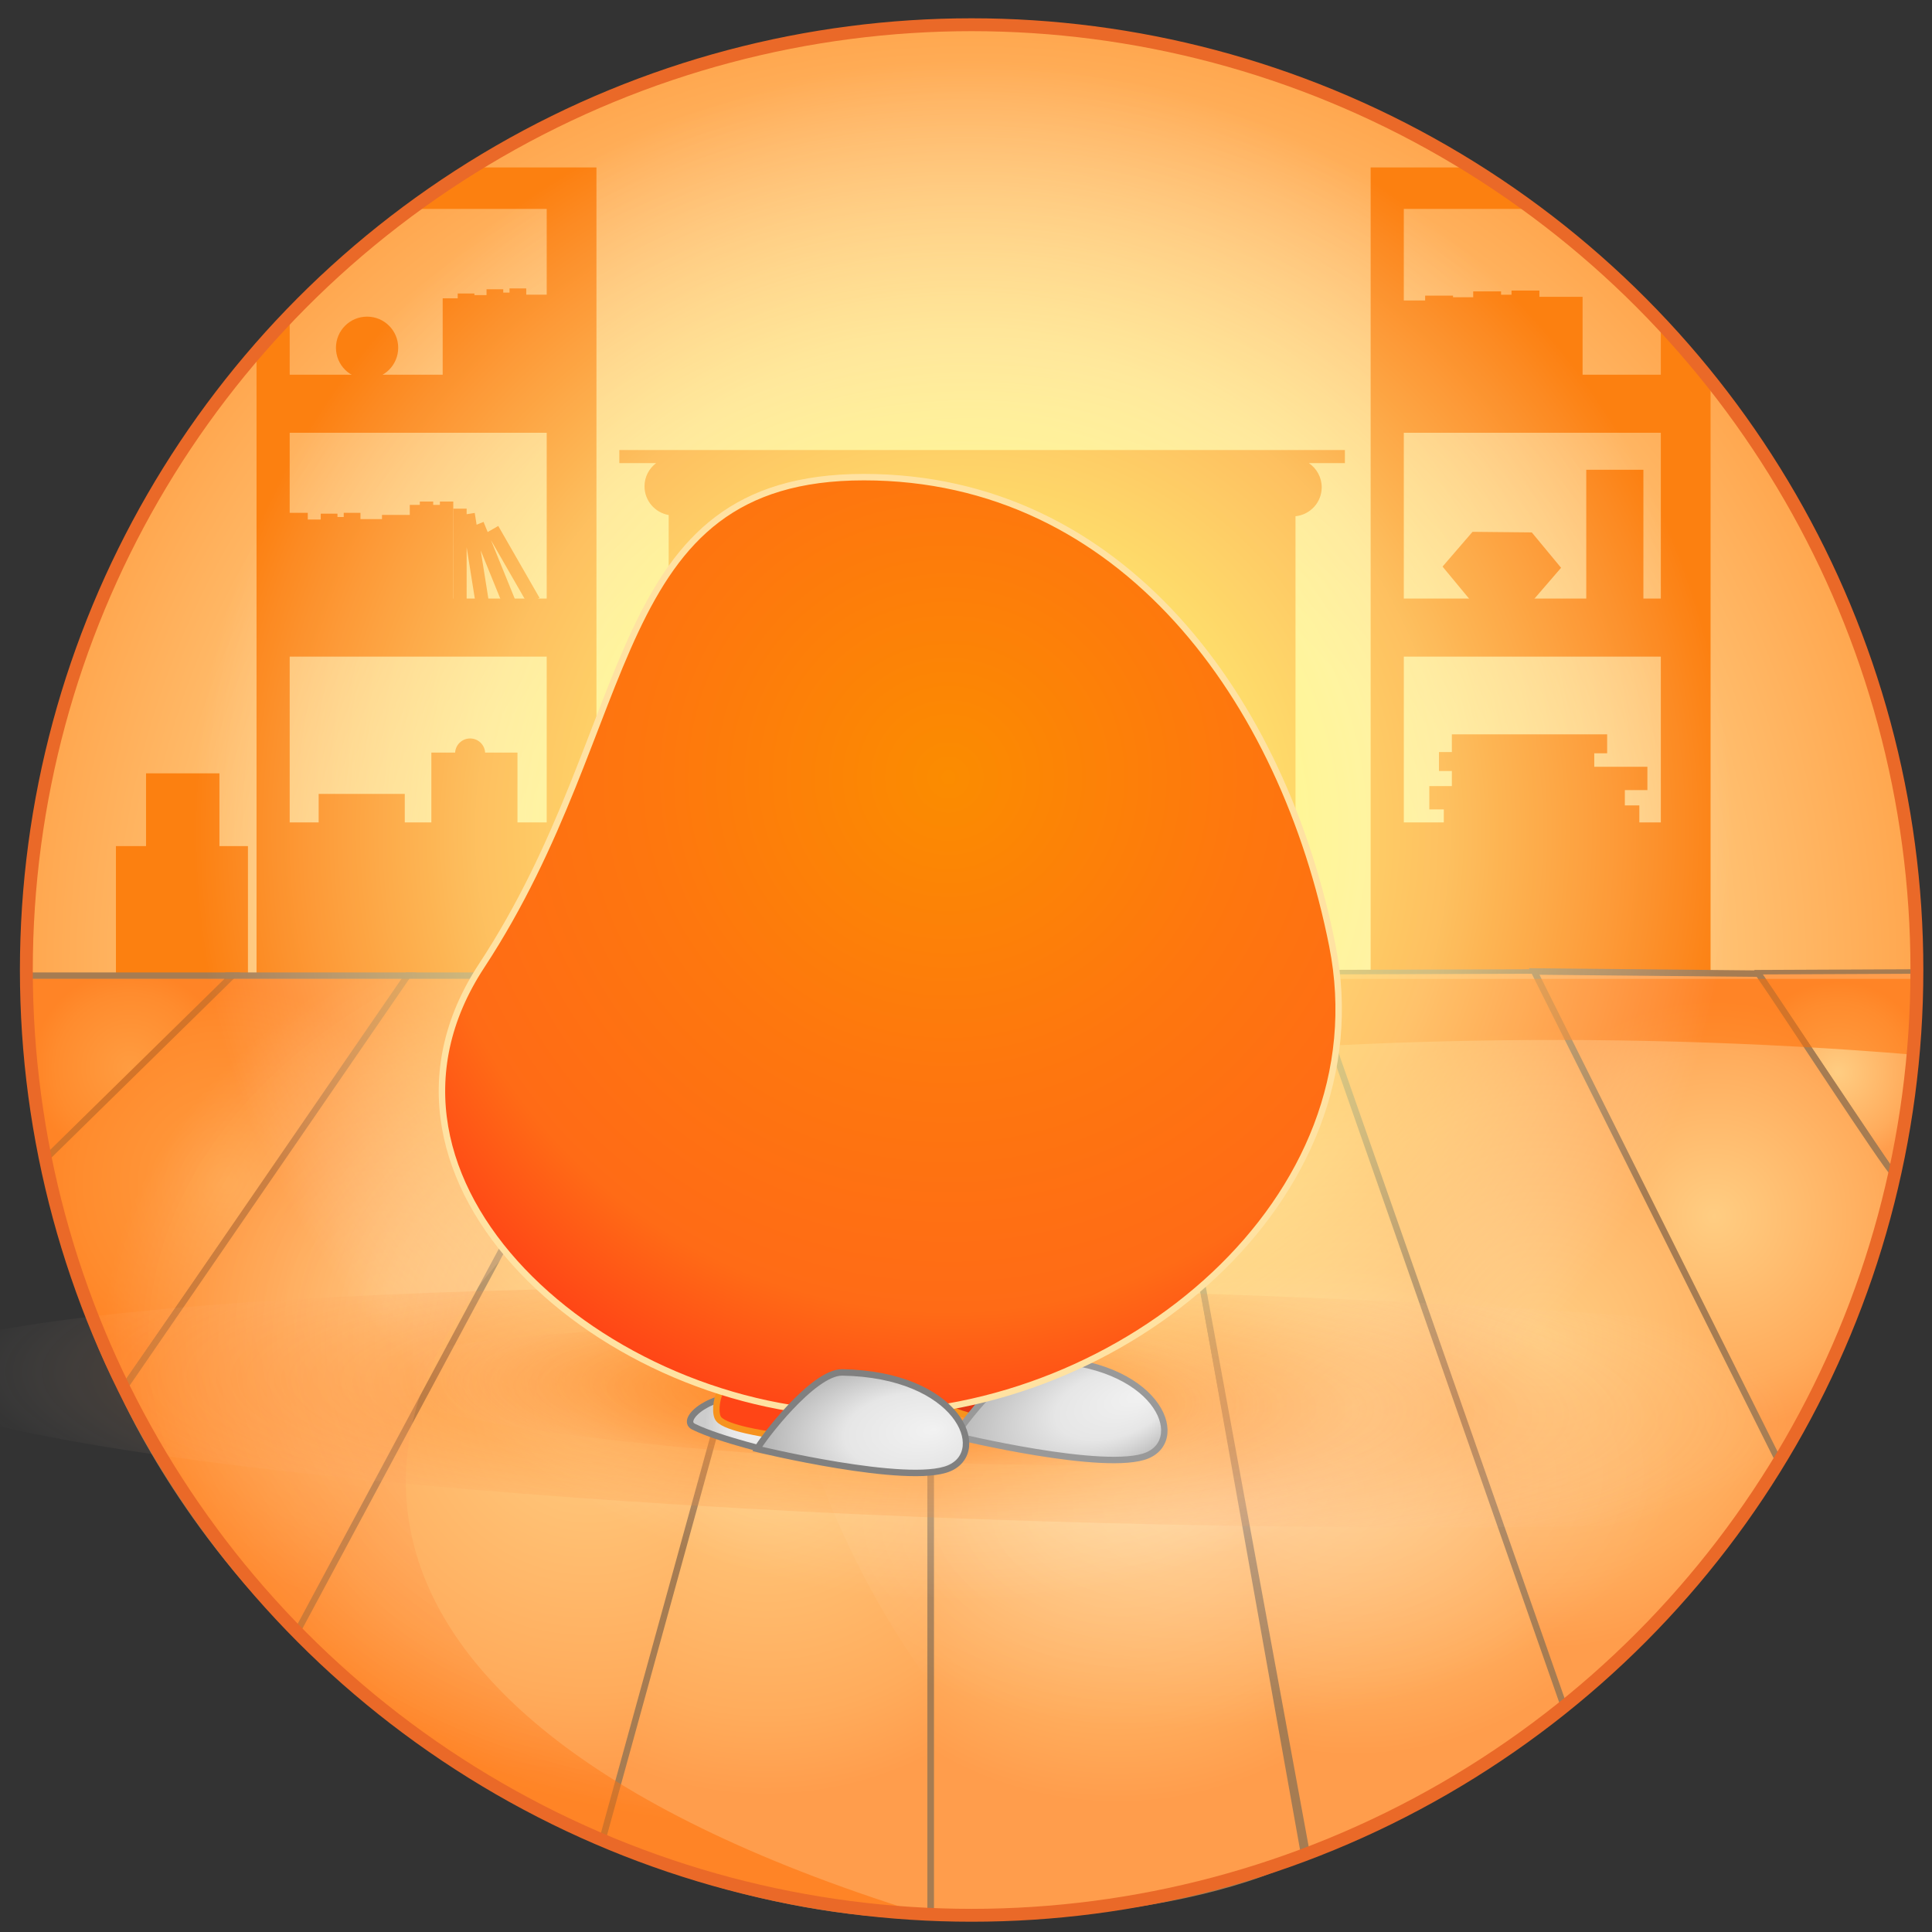 <?xml version="1.0" encoding="utf-8"?>
<!-- Generator: Adobe Illustrator 16.0.0, SVG Export Plug-In . SVG Version: 6.00 Build 0)  -->
<!DOCTYPE svg PUBLIC "-//W3C//DTD SVG 1.1//EN" "http://www.w3.org/Graphics/SVG/1.1/DTD/svg11.dtd">
<svg version="1.1" id="Layer_1" xmlns="http://www.w3.org/2000/svg" xmlns:xlink="http://www.w3.org/1999/xlink" x="0px" y="0px"
	 width="300px" height="300px" viewBox="0 0 300 300" enable-background="new 0 0 300 300" xml:space="preserve">
<rect x="0" y="0" width="300" height="300" fill="#333333" stroke="none"/>
<g id="FIX">
	
		<radialGradient id="SVGID_1_" cx="546.196" cy="691.771" r="146.605" gradientTransform="matrix(1 0 0 1 -395.32 -540.92)" gradientUnits="userSpaceOnUse">
		<stop  offset="0.495" style="stop-color:#FFE2A2"/>
		<stop  offset="0.696" style="stop-color:#FFCD82"/>
		<stop  offset="1" style="stop-color:#FFA74F"/>
	</radialGradient>
	<circle fill="url(#SVGID_1_)" cx="150.876" cy="150.852" r="146.604"/>
	<g>
		<path fill="#FC8010" d="M63.688,32.437h21.205v25.749h-39.91V48.25l-5.15,4.994v98.923h52.784V26H72.063L63.688,32.437z
			 M84.893,127.706h-39.91v-25.748h39.91V127.706z M84.893,92.945h-39.91V67.197h39.91V92.945z"/>
		<path fill="#FC8010" d="M257.893,127.706h-39.91v-25.748h39.91V127.706z M257.893,92.945h-39.91V67.197h39.91V92.945z
			 M257.893,49.667v8.519h-39.91V32.437h20.186L229.001,26h-16.168v126.166h52.784V58.75L257.893,49.667z"/>
		<g>
			<polygon fill="#FC8010" points="68.306,78.399 67.267,78.399 67.267,77.88 65.19,77.88 65.19,78.399 63.632,78.399 
				63.632,79.957 59.315,79.957 59.315,80.606 55.973,80.606 55.973,79.632 53.375,79.632 53.375,80.281 52.402,80.281 
				52.402,79.762 49.805,79.762 49.805,80.671 47.792,80.671 47.792,79.632 44.417,79.632 44.417,93.654 47.663,93.654 
				47.663,94.043 50.259,94.043 50.259,93.784 52.401,93.784 52.401,94.303 53.635,94.303 53.635,93.654 55.973,93.654 
				55.973,93.589 59.997,93.589 59.997,93.46 63.632,93.46 63.632,93.979 65.709,93.979 65.709,93.46 66.488,93.46 66.488,93.979 
				68.565,93.979 68.565,93.46 70.383,93.46 70.383,77.88 68.306,77.88 			"/>
			<polygon fill="#FC8010" points="83.777,92.833 77.368,81.671 75.725,82.615 75.085,81.041 74.008,81.479 73.716,79.646 
				72.46,79.846 72.46,78.983 70.383,78.983 70.383,94.563 72.46,94.563 72.46,84.97 74.113,95.358 76.165,95.032 74.642,85.466 
				78.008,93.748 79.932,92.965 76.232,83.864 81.976,93.868 			"/>
		</g>
		<rect x="246.314" y="72.944" fill="#FC8010" width="8.871" height="21.112"/>
		<rect x="224.193" y="125.064" fill="#FC8010" width="30.363" height="3.621"/>
		<rect x="221.943" y="122.064" fill="#FC8010" width="30.363" height="3.621"/>
		<rect x="225.443" y="119.064" fill="#FC8010" width="30.363" height="3.621"/>
		<rect x="223.443" y="116.779" fill="#FC8010" width="24.113" height="2.942"/>
		<rect x="225.443" y="114.029" fill="#FC8010" width="24.113" height="2.942"/>
		<rect x="66.981" y="116.861" fill="#FC8010" width="13.371" height="11.112"/>
		<rect x="18" y="131.382" fill="#FC8010" width="20.5" height="20.839"/>
		<rect x="22.676" y="120.082" fill="#FC8010" width="11.398" height="11.586"/>
		<rect x="49.481" y="123.278" fill="#FC8010" width="13.371" height="5.195"/>
		<polygon fill="#FC8010" points="85.739,45.758 81.715,45.758 81.715,44.785 79.118,44.785 79.118,45.434 78.145,45.434 
			78.145,44.915 75.548,44.915 75.548,45.824 73.668,45.824 73.668,45.574 71.072,45.574 71.072,46.324 68.739,46.324 
			68.739,59.696 71.335,59.696 71.335,58.946 73.405,58.946 73.405,59.196 76.002,59.196 76.002,58.936 78.144,58.936 
			78.144,59.456 79.378,59.456 79.378,58.807 81.715,58.807 81.715,58.742 85.739,58.742 		"/>
		<polygon fill="#FC8010" points="245.742,46.091 239.035,46.091 239.035,45.117 234.707,45.117 234.707,45.766 233.083,45.766 
			233.083,45.247 228.757,45.247 228.757,46.156 225.623,46.156 225.623,45.906 221.296,45.906 221.296,46.656 217.407,46.656 
			217.407,60.028 221.734,60.028 221.734,59.278 225.186,59.278 225.186,59.528 229.512,59.528 229.512,59.269 233.083,59.269 
			233.083,59.788 235.141,59.788 235.141,59.139 239.035,59.139 239.035,59.074 245.742,59.074 		"/>
		<circle fill="#FC8010" cx="57" cy="54" r="4.833"/>
		<path fill="#FC8010" d="M208.835,69.881H96.167v2.035h5.713c-1.088,0.829-1.801,2.125-1.801,3.599
			c0,2.238,1.624,4.087,3.755,4.459V150h97.332V80.162c2.281-0.238,4.068-2.146,4.068-4.491c0-1.562-0.791-2.938-1.991-3.755h5.592
			V69.881L208.835,69.881z"/>
		<circle fill="#FC8010" cx="73" cy="117" r="2.333"/>
		<polygon fill="#FC8010" points="237.746,93.565 228.544,93.472 223.998,87.979 228.654,82.58 237.855,82.672 242.402,88.165 		"/>
	</g>
	<g>
		
			<radialGradient id="SVGID_2_" cx="430.518" cy="724.595" r="30.36" gradientTransform="matrix(1 0 0 1 -395.32 -540.92)" gradientUnits="userSpaceOnUse">
			<stop  offset="0" style="stop-color:#FFCD82"/>
			<stop  offset="0.768" style="stop-color:#FFAC5C"/>
			<stop  offset="1" style="stop-color:#FF9D4C"/>
		</radialGradient>
		<path fill="url(#SVGID_2_)" stroke="#A67C52" stroke-miterlimit="10" d="M63.628,151.5l-44.656,64.35
			c-7.451-13.469-12.204-36.518-12.204-36.518l28.43-27.832H63.628z"/>
		
			<radialGradient id="SVGID_3_" cx="486.885" cy="759.313" r="57.62" gradientTransform="matrix(1 0 0 1 -395.32 -540.92)" gradientUnits="userSpaceOnUse">
			<stop  offset="0" style="stop-color:#FFCD82"/>
			<stop  offset="0.768" style="stop-color:#FFAC5C"/>
			<stop  offset="1" style="stop-color:#FF9D4C"/>
		</radialGradient>
		<path fill="url(#SVGID_3_)" stroke="#A67C52" stroke-width="0.7" stroke-miterlimit="10" d="M100.774,150.964L45.976,253.266
			c0,0,20.561,21.483,47.836,32.67l43.341-135.084L100.774,150.964z"/>
		
			<radialGradient id="SVGID_4_" cx="634.617" cy="748.892" r="48.075" gradientTransform="matrix(1 0 0 1 -395.32 -540.92)" gradientUnits="userSpaceOnUse">
			<stop  offset="0" style="stop-color:#FFCD82"/>
			<stop  offset="0.768" style="stop-color:#FFAC5C"/>
			<stop  offset="1" style="stop-color:#FF9D4C"/>
		</radialGradient>
		<path fill="url(#SVGID_4_)" stroke="#A67C52" stroke-width="0.7" stroke-miterlimit="10" d="M202.423,150.964l40.343,114.128
			c0,0,27.909-24.219,33.405-38.26l-37.935-75.98L202.423,150.964z"/>
		
			<radialGradient id="SVGID_5_" cx="680.672" cy="707.496" r="14.119" gradientTransform="matrix(1 0 0 1 -395.32 -540.92)" gradientUnits="userSpaceOnUse">
			<stop  offset="0" style="stop-color:#FFCD82"/>
			<stop  offset="0.768" style="stop-color:#FFAC5C"/>
			<stop  offset="1" style="stop-color:#FF9D4C"/>
		</radialGradient>
		<path fill="url(#SVGID_5_)" stroke="#A67C52" stroke-width="0.7" stroke-miterlimit="10" d="M273.046,150.964l21.054,31.338
			c0,0,4.49-13.348,3.381-31.45L273.046,150.964z"/>
		
			<radialGradient id="SVGID_6_" cx="568.837" cy="765.449" r="55.566" gradientTransform="matrix(1 0 0 1 -395.32 -540.92)" gradientUnits="userSpaceOnUse">
			<stop  offset="0" style="stop-color:#FFCD82"/>
			<stop  offset="0.768" style="stop-color:#FFAC5C"/>
			<stop  offset="1" style="stop-color:#FF9D4C"/>
		</radialGradient>
		<path fill="url(#SVGID_6_)" stroke="#A67C52" stroke-miterlimit="10" d="M178.154,151.5l24.379,136.602
			c-22.655,11.111-58.033,9.354-58.033,9.354V151.5H178.154z"/>
	</g>
	<g>
		
			<radialGradient id="SVGID_7_" cx="415.49" cy="706.726" r="15.123" gradientTransform="matrix(1 0 0 1 -395.32 -540.92)" gradientUnits="userSpaceOnUse">
			<stop  offset="0" style="stop-color:#FFCD82"/>
			<stop  offset="0.768" style="stop-color:#FFAC5C"/>
			<stop  offset="1" style="stop-color:#FF9D4C"/>
		</radialGradient>
		<path fill="url(#SVGID_7_)" stroke="#A67C52" stroke-miterlimit="10" d="M36.069,151.5L6.917,180.111
			C4.421,164.587,4.272,151.5,4.272,151.5l0,0H36.069z"/>
		
			<radialGradient id="SVGID_8_" cx="455.193" cy="743.504" r="46.273" gradientTransform="matrix(1 0 0 1 -395.32 -540.92)" gradientUnits="userSpaceOnUse">
			<stop  offset="0" style="stop-color:#FFCD82"/>
			<stop  offset="0.768" style="stop-color:#FFAC5C"/>
			<stop  offset="1" style="stop-color:#FF9D4C"/>
		</radialGradient>
		<path fill="url(#SVGID_8_)" stroke="#A67C52" stroke-miterlimit="10" d="M63.286,151.5l-44.314,64.46
			c0,0,8.507,19.864,27.003,37.708L100.774,151.5H63.286z"/>
		
			<radialGradient id="SVGID_9_" cx="605.446" cy="759.513" r="54.033" gradientTransform="matrix(1 0 0 1 -395.32 -540.92)" gradientUnits="userSpaceOnUse">
			<stop  offset="0" style="stop-color:#FFCD82"/>
			<stop  offset="0.768" style="stop-color:#FFAC5C"/>
			<stop  offset="1" style="stop-color:#FF9D4C"/>
		</radialGradient>
		<path fill="url(#SVGID_9_)" stroke="#A67C52" stroke-miterlimit="10" d="M177.486,149.5l25.392,138.186
			c0,0,19.292-6.517,39.888-22.979L202.423,149.5H177.486z"/>
		
			<radialGradient id="SVGID_10_" cx="661.488" cy="729.762" r="33.342" gradientTransform="matrix(1 0 0 1 -395.32 -540.92)" gradientUnits="userSpaceOnUse">
			<stop  offset="0" style="stop-color:#FFCD82"/>
			<stop  offset="0.768" style="stop-color:#FFAC5C"/>
			<stop  offset="1" style="stop-color:#FF9D4C"/>
		</radialGradient>
		<path fill="url(#SVGID_10_)" stroke="#A67C52" stroke-miterlimit="10" d="M238.236,150.852l37.935,75.98
			c0,0,12.942-20.586,17.929-44.53c-1.389-1.241-17.041-25.364-21.054-31.114L238.236,150.852z"/>
		
			<radialGradient id="SVGID_11_" cx="514.305" cy="764.658" r="55.162" gradientTransform="matrix(1 0 0 1 -395.32 -540.92)" gradientUnits="userSpaceOnUse">
			<stop  offset="0" style="stop-color:#FFCD82"/>
			<stop  offset="0.768" style="stop-color:#FFAC5C"/>
			<stop  offset="1" style="stop-color:#FF9D4C"/>
		</radialGradient>
		<path fill="url(#SVGID_11_)" stroke="#A67C52" stroke-miterlimit="10" d="M144.5,151.188v146.271
			c-27,0-51.031-11.521-51.031-11.521l37.479-135.918L144.5,151.188z"/>
	</g>
	
		<radialGradient id="floor_shadow_1_" cx="524.531" cy="975.718" r="106.705" gradientTransform="matrix(1 0.011 -0.008 0.701 -393.688 -480.947)" gradientUnits="userSpaceOnUse">
		<stop  offset="0" style="stop-color:#FFFFFF;stop-opacity:0"/>
		<stop  offset="1" style="stop-color:#FF6B00;stop-opacity:0.5"/>
	</radialGradient>
	<path id="floor_shadow" fill="url(#floor_shadow_1_)" d="M4.272,152H297.48l0.176,11.813
		c-101.26-8.479-191.725,7.891-209.259,21.746c-33.593,26.553-49.984,79.834,56.789,112.196C58.496,293.404,4.272,224,4.272,152z"/>
	
		<radialGradient id="light_1_" cx="626.931" cy="1558.844" r="84.141" gradientTransform="matrix(0.822 -0.066 0.033 0.423 -375.793 -385.659)" gradientUnits="userSpaceOnUse">
		<stop  offset="0" style="stop-color:#FFFFFF;stop-opacity:0.3"/>
		<stop  offset="0.853" style="stop-color:#FFFFFF;stop-opacity:0.044"/>
		<stop  offset="1" style="stop-color:#FFFFFF;stop-opacity:0"/>
	</radialGradient>
	<path id="light" fill="url(#light_1_)" d="M285.654,204.629c0.803,8.92-29.901,60.463-89.258,79.438
		c-45.196,14.451-71.418-56.291-72.224-65.211c-0.803-8.922,61.519-36.555,125.777-36.555
		C258.751,182.302,284.852,195.708,285.654,204.629z"/>
	
		<radialGradient id="halo_1_" cx="347.16" cy="-149.127" r="119.5" gradientTransform="matrix(1 0 0 -1 -197.66 -19.96)" gradientUnits="userSpaceOnUse">
		<stop  offset="0.202" style="stop-color:#FFFF70;stop-opacity:0.907"/>
		<stop  offset="0.633" style="stop-color:#FFFFAE;stop-opacity:0.501"/>
		<stop  offset="0.707" style="stop-color:#FFFFB3;stop-opacity:0.399"/>
		<stop  offset="0.794" style="stop-color:#FFFFC1;stop-opacity:0.281"/>
		<stop  offset="0.888" style="stop-color:#FFFFD9;stop-opacity:0.153"/>
		<stop  offset="0.985" style="stop-color:#FFFFF9;stop-opacity:0.021"/>
		<stop  offset="1" style="stop-color:#FFFFFF;stop-opacity:0"/>
	</radialGradient>
	<circle id="halo" fill="url(#halo_1_)" cx="149.5" cy="129.167" r="119.5"/>
	
		<radialGradient id="shadows_3_" cx="540.26" cy="2176.435" r="61.446" gradientTransform="matrix(1.094 0.041 -0.015 0.272 -428.032 -398.233)" gradientUnits="userSpaceOnUse">
		<stop  offset="0" style="stop-color:#FF6B00;stop-opacity:0.5"/>
		<stop  offset="0.252" style="stop-color:#FF6C02;stop-opacity:0.374"/>
		<stop  offset="0.389" style="stop-color:#FF710A;stop-opacity:0.305"/>
		<stop  offset="0.499" style="stop-color:#FF7918;stop-opacity:0.251"/>
		<stop  offset="0.594" style="stop-color:#FF842B;stop-opacity:0.203"/>
		<stop  offset="0.679" style="stop-color:#FF9345;stop-opacity:0.16"/>
		<stop  offset="0.758" style="stop-color:#FFA564;stop-opacity:0.121"/>
		<stop  offset="0.832" style="stop-color:#FFBA89;stop-opacity:0.084"/>
		<stop  offset="0.902" style="stop-color:#FFD3B4;stop-opacity:0.049"/>
		<stop  offset="0.966" style="stop-color:#FFEFE3;stop-opacity:0.017"/>
		<stop  offset="1" style="stop-color:#FFFFFF;stop-opacity:0"/>
	</radialGradient>
	<path id="shadows_1_" fill="url(#shadows_3_)" d="M234.499,219.611c-0.188,5.742-39.96,9.108-88.835,7.52
		c-48.875-1.592-88.345-7.537-88.158-13.279c0.187-5.744,39.96-9.108,88.835-7.519C195.217,207.924,234.688,213.868,234.499,219.611
		z"/>
	
		<radialGradient id="shadows_4_" cx="549.253" cy="2178.106" r="106.465" gradientTransform="matrix(1.346 0.041 -0.019 0.272 -562.166 -398.233)" gradientUnits="userSpaceOnUse">
		<stop  offset="0" style="stop-color:#FF6B00;stop-opacity:0.5"/>
		<stop  offset="0.252" style="stop-color:#FF6C02;stop-opacity:0.374"/>
		<stop  offset="0.389" style="stop-color:#FF710A;stop-opacity:0.305"/>
		<stop  offset="0.499" style="stop-color:#FF7918;stop-opacity:0.251"/>
		<stop  offset="0.594" style="stop-color:#FF842B;stop-opacity:0.203"/>
		<stop  offset="0.679" style="stop-color:#FF9345;stop-opacity:0.16"/>
		<stop  offset="0.758" style="stop-color:#FFA564;stop-opacity:0.121"/>
		<stop  offset="0.832" style="stop-color:#FFBA89;stop-opacity:0.084"/>
		<stop  offset="0.902" style="stop-color:#FFD3B4;stop-opacity:0.049"/>
		<stop  offset="0.966" style="stop-color:#FFEFE3;stop-opacity:0.017"/>
		<stop  offset="1" style="stop-color:#FFFFFF;stop-opacity:0"/>
	</radialGradient>
	<path id="shadows_2_" fill="url(#shadows_4_)" d="M360.499,223.465c-0.403,9.949-85.228,15.784-189.47,13.029
		C66.79,233.736-17.392,223.436-16.994,213.486c0.399-9.953,85.227-15.784,189.469-13.028
		C276.718,203.215,360.9,213.516,360.499,223.465z"/>
	<path fill="#E23614" stroke="#F7931E" stroke-miterlimit="10" d="M150.876,212.902c-3.18-2.973-4.992,4-3.792,5.449
		c1.199,1.449,7.561,2.35,7.561,2.35s9.203-2.459,7.946-4.357C161.336,214.447,154.057,215.877,150.876,212.902z"/>
	
		<radialGradient id="SVGID_12_" cx="144.25" cy="-873.994" r="20.977" fx="132.656" fy="-873.978" gradientTransform="matrix(-0.956 0.293 -0.162 -0.527 163.025 -282.952)" gradientUnits="userSpaceOnUse">
		<stop  offset="0" style="stop-color:#F2F2F2"/>
		<stop  offset="0.442" style="stop-color:#E6E6E6"/>
		<stop  offset="1" style="stop-color:#B3B3B3"/>
	</radialGradient>
	<path fill="url(#SVGID_12_)" stroke="#999999" stroke-miterlimit="10" d="M148.366,222.982c0,0,23.43,5.688,29.79,3.013
		c6.357-2.679,1.398-14.585-16.568-14.894C157.039,211.021,149.036,221.645,148.366,222.982z"/>
	
		<radialGradient id="SVGID_13_" cx="512.453" cy="762.213" r="7.703" gradientTransform="matrix(1 0 0 1 -395.32 -540.92)" gradientUnits="userSpaceOnUse">
		<stop  offset="0" style="stop-color:#F2F2F2"/>
		<stop  offset="0.537" style="stop-color:#E6E6E6"/>
		<stop  offset="1" style="stop-color:#CCCCCC"/>
	</radialGradient>
	<path fill="url(#SVGID_13_)" stroke="#808080" stroke-miterlimit="10" d="M120.964,225.665c0,0-9.229-2.115-13.267-4.134
		c-2.315-1.158,3.203-5.578,8.412-4.42c5.21,1.156,11.002,1.75,11.002,1.75L120.964,225.665z"/>
	<path fill="#FF4516" stroke="#F7931E" stroke-miterlimit="10" d="M115.396,214.911c-3.179-2.974-4.992,3.999-3.793,5.45
		c1.199,1.449,7.561,2.349,7.561,2.349s9.202-2.46,7.947-4.356C125.856,216.456,118.576,217.885,115.396,214.911z"/>
	
		<radialGradient id="SVGID_14_" cx="542.604" cy="661.648" r="101.978" gradientTransform="matrix(1 0 0 1 -395.32 -540.92)" gradientUnits="userSpaceOnUse">
		<stop  offset="0" style="stop-color:#FB8C00"/>
		<stop  offset="0.45" style="stop-color:#FE770E"/>
		<stop  offset="0.813" style="stop-color:#FF6B16"/>
		<stop  offset="1" style="stop-color:#FF4516"/>
	</radialGradient>
	<path fill="url(#SVGID_14_)" stroke="#FFE2A2" stroke-miterlimit="10" d="M206.885,146.835
		c7.836,39.404-32.568,72.744-72.744,72.744c-40.176,0-81.412-36.04-59.355-69.62c24.769-37.71,19.18-75.868,59.355-75.868
		S199.298,108.678,206.885,146.835z"/>
	
		<radialGradient id="SVGID_15_" cx="-2.204" cy="-755.869" r="20.123" fx="-9.118" fy="-755.938" gradientTransform="matrix(-0.996 0.095 -0.055 -0.577 94.453 -213.307)" gradientUnits="userSpaceOnUse">
		<stop  offset="0" style="stop-color:#F2F2F2"/>
		<stop  offset="0.517" style="stop-color:#E6E6E6"/>
		<stop  offset="1" style="stop-color:#B3B3B3"/>
	</radialGradient>
	<path fill="url(#SVGID_15_)" stroke="#808080" stroke-miterlimit="10" d="M117.573,224.99c0,0,23.43,5.689,29.79,3.014
		c6.36-2.679,1.398-14.586-16.569-14.896C126.245,213.031,118.242,223.65,117.573,224.99z"/>
</g>
<circle fill="none" stroke="#EA6928" stroke-width="2" stroke-miterlimit="10" cx="150.874" cy="150.622" r="146.782"/>
</svg>
